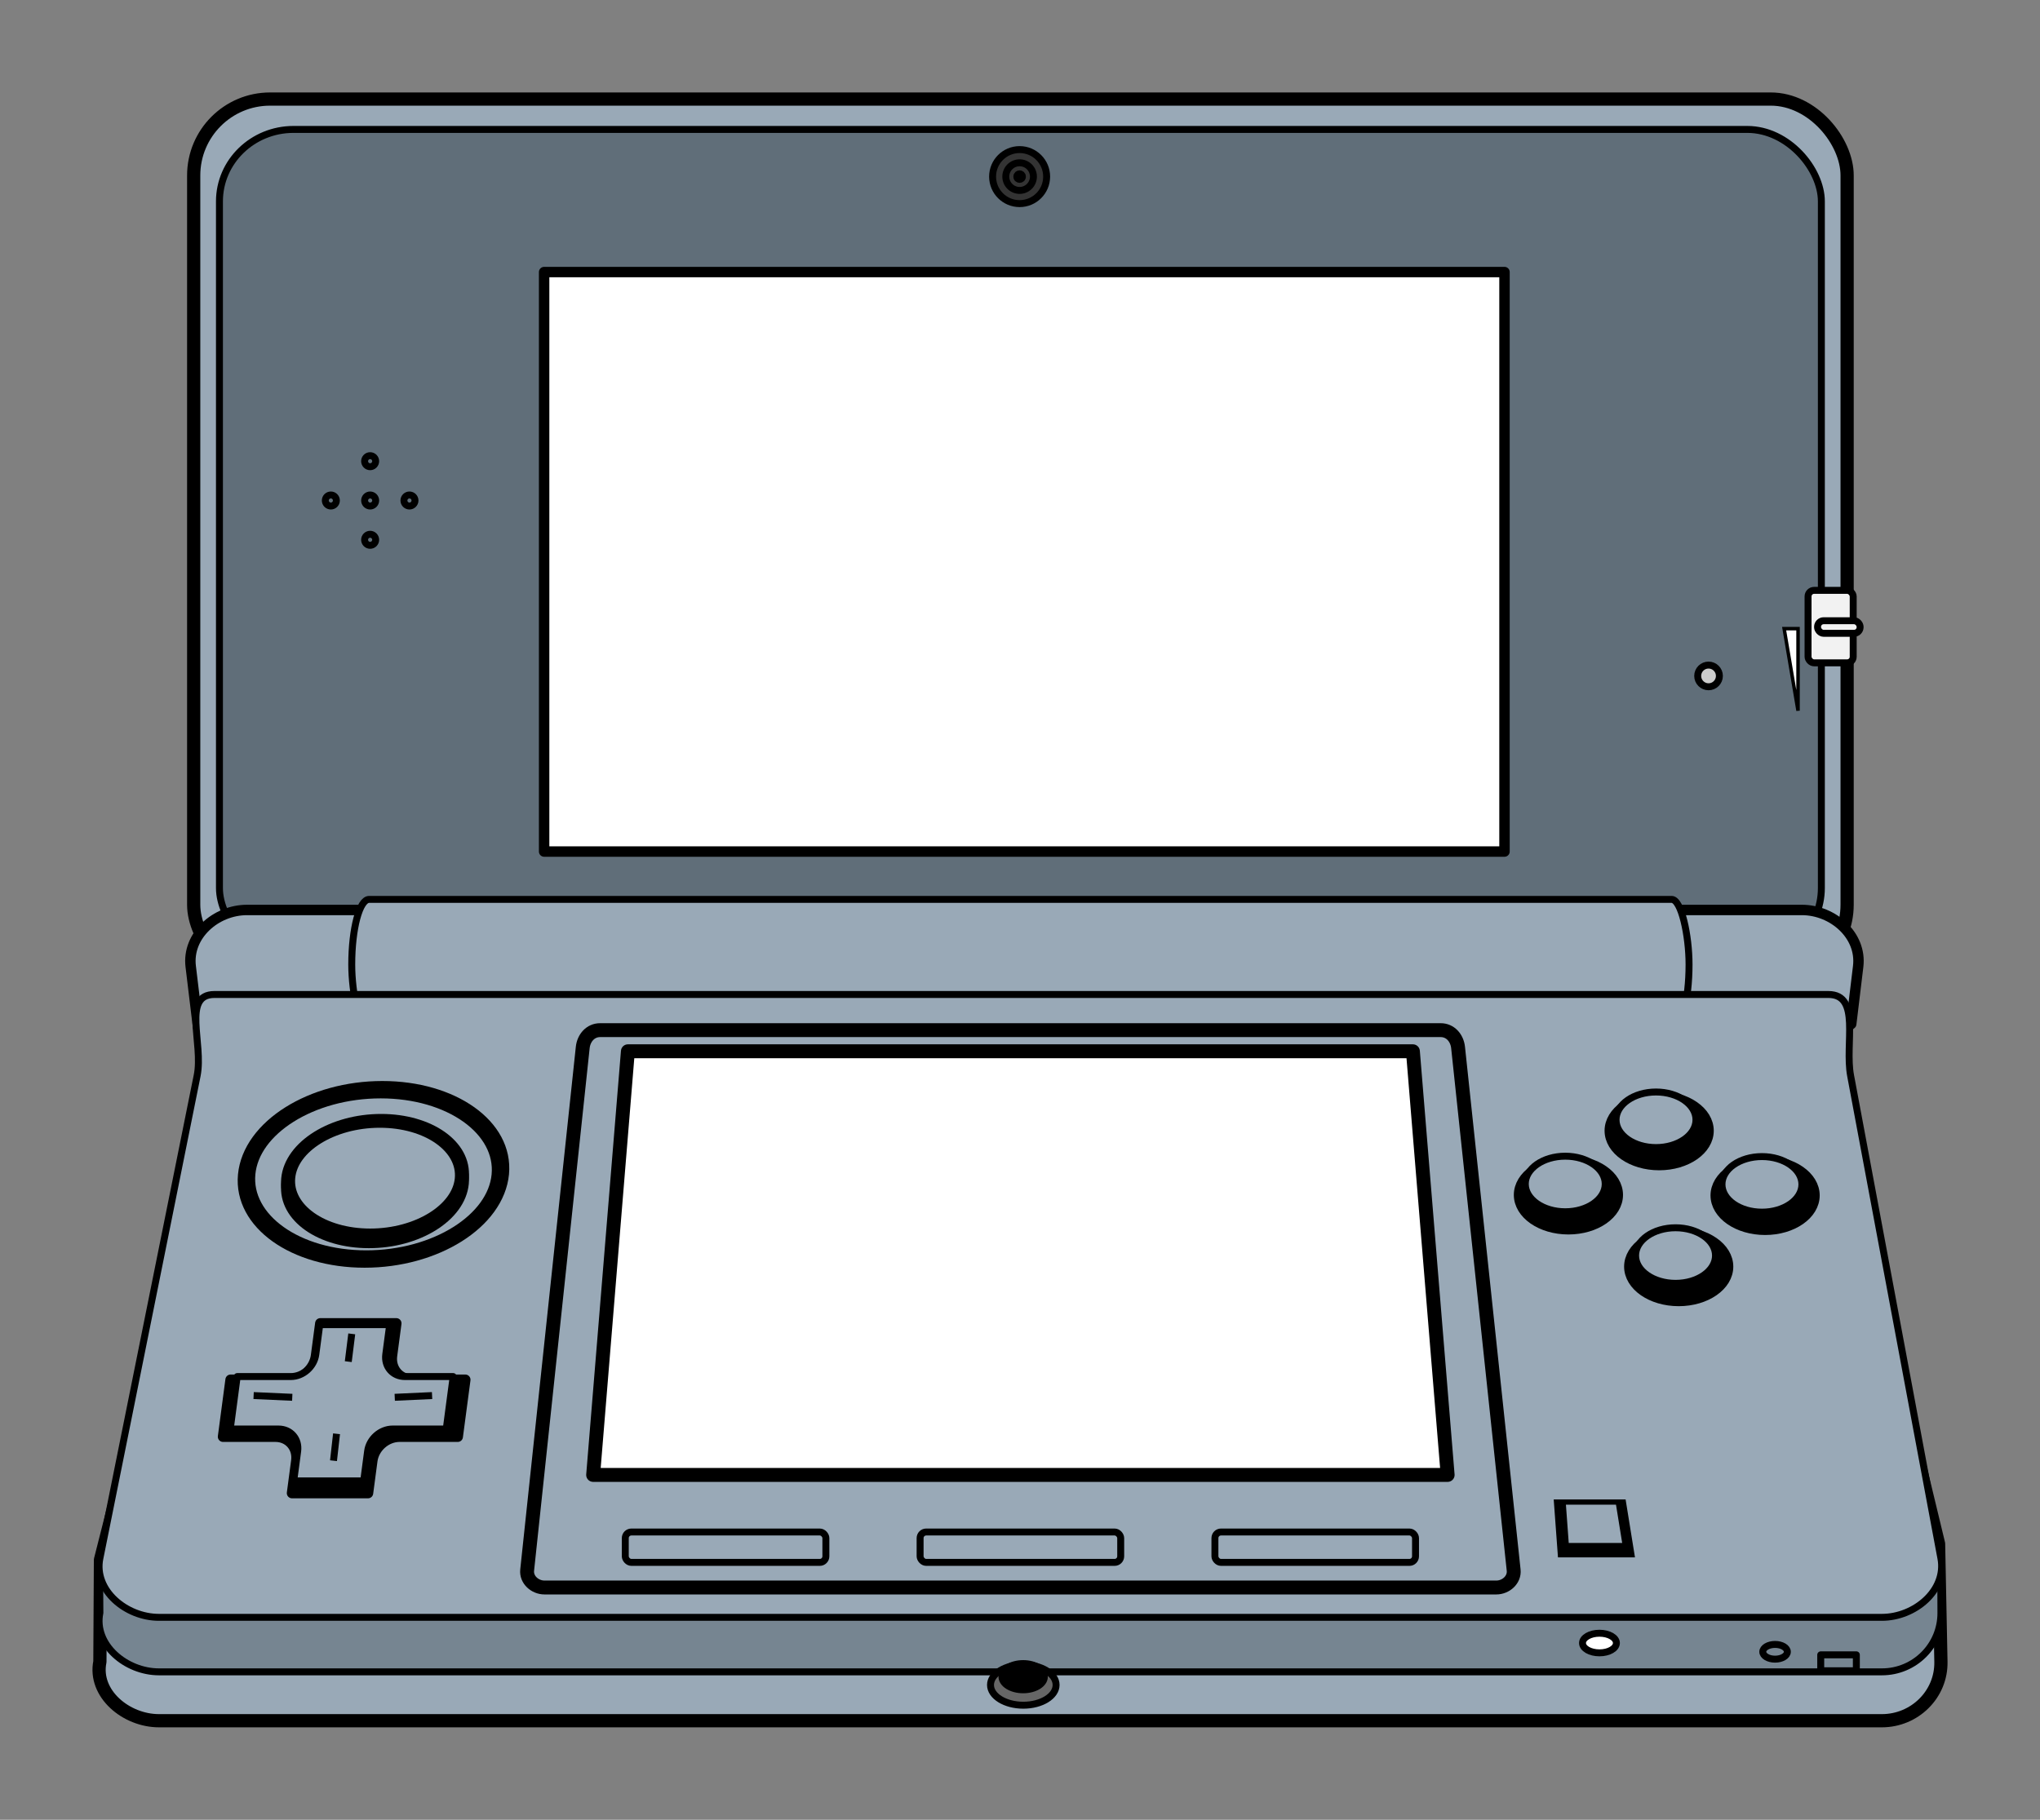 <?xml version="1.0" encoding="UTF-8" standalone="no"?>
<!-- Created with Inkscape (http://www.inkscape.org/) -->

<svg
   id="svg2"
   sodipodi:docname="Game_Console_3D_Handheld.svg"
   inkscape:export-filename="/home/stephen/Dropbox/Graphics/3dbrew.png"
   viewBox="0 0 154.422 137.789"
   inkscape:export-xdpi="89.993088"
   version="1.1"
   inkscape:export-ydpi="89.993088"
   inkscape:version="1.1 (c68e22c387, 2021-05-23)"
   width="154.422"
   height="137.789"
   xmlns:inkscape="http://www.inkscape.org/namespaces/inkscape"
   xmlns:sodipodi="http://sodipodi.sourceforge.net/DTD/sodipodi-0.dtd"
   xmlns:xlink="http://www.w3.org/1999/xlink"
   xmlns="http://www.w3.org/2000/svg"
   xmlns:svg="http://www.w3.org/2000/svg"
   xmlns:rdf="http://www.w3.org/1999/02/22-rdf-syntax-ns#"
   xmlns:cc="http://creativecommons.org/ns#"
   xmlns:dc="http://purl.org/dc/elements/1.1/">
  <rect x="0" y="0" width="154.422" height="137.789" fill="#808080" stroke="none"/>
  <defs
     id="defs4">
    <linearGradient
       id="linearGradient3164">
      <stop
         id="stop3166"
         style="stop-color:#99a9b7"
         offset="0" />
      <stop
         id="stop3168"
         style="stop-color:#99a9b7"
         offset="1" />
    </linearGradient>
    <linearGradient
       id="linearGradient3156">
      <stop
         id="stop3158"
         style="stop-color:#768591"
         offset="0" />
      <stop
         id="stop3160"
         style="stop-color:#768591"
         offset="1" />
    </linearGradient>
    <linearGradient
       id="linearGradient3148">
      <stop
         id="stop3150"
         style="stop-color:#606e79"
         offset="0" />
      <stop
         id="stop3152"
         style="stop-color:#606e79"
         offset="1" />
    </linearGradient>
    <linearGradient
       id="linearGradient3946"
       y2="1104.6"
       xlink:href="#linearGradient3148"
       gradientUnits="userSpaceOnUse"
       x2="139.66"
       y1="1104.6"
       x1="17.875"
       inkscape:collect="always" />
    <linearGradient
       id="linearGradient3954"
       y2="1162.1"
       xlink:href="#linearGradient3164"
       gradientUnits="userSpaceOnUse"
       x2="148.76"
       y1="1162.1"
       x1="8.764"
       inkscape:collect="always" />
    <linearGradient
       id="linearGradient3956"
       y2="1170.9"
       xlink:href="#linearGradient3164"
       gradientUnits="userSpaceOnUse"
       x2="148.95"
       y1="1170.9"
       x1="8.527"
       inkscape:collect="always" />
    <linearGradient
       id="linearGradient3964"
       y2="1167.2"
       xlink:href="#linearGradient3156"
       gradientUnits="userSpaceOnUse"
       x2="148.71"
       y1="1167.2"
       x1="8.764"
       inkscape:collect="always" />
    <linearGradient
       id="linearGradient3972"
       y2="1140"
       xlink:href="#linearGradient3164"
       gradientUnits="userSpaceOnUse"
       x2="142.6"
       y1="1140"
       x1="15.547"
       inkscape:collect="always" />
    <linearGradient
       id="linearGradient3974"
       y2="1136.4"
       xlink:href="#linearGradient3164"
       gradientUnits="userSpaceOnUse"
       x2="129.65"
       y1="1136.4"
       x1="27.889"
       inkscape:collect="always" />
    <linearGradient
       id="linearGradient3982"
       y2="1104.2"
       xlink:href="#linearGradient3164"
       gradientUnits="userSpaceOnUse"
       x2="141.85"
       y1="1104.2"
       x1="15.688"
       inkscape:collect="always" />
    <linearGradient
       id="linearGradient3990"
       y2="906.11"
       xlink:href="#linearGradient3164"
       gradientUnits="userSpaceOnUse"
       x2="476.25"
       y1="906.11"
       x1="451.25"
       inkscape:collect="always" />
    <linearGradient
       id="linearGradient4004"
       y2="882.74"
       xlink:href="#linearGradient3164"
       gradientUnits="userSpaceOnUse"
       x2="128.94"
       y1="882.74"
       x1="50.061"
       inkscape:collect="always" />
    <linearGradient
       id="linearGradient4012"
       y2="1169.5"
       xlink:href="#linearGradient3164"
       gradientUnits="userSpaceOnUse"
       x2="36.094"
       y1="1169.5"
       x1="18.691"
       inkscape:collect="always" />
    <linearGradient
       id="linearGradient4020"
       y2="1178.7"
       xlink:href="#linearGradient3164"
       gradientUnits="userSpaceOnUse"
       x2="124.61"
       y1="1178.7"
       x1="119.79"
       inkscape:collect="always" />
    <linearGradient
       inkscape:collect="always"
       xlink:href="#linearGradient3164"
       id="linearGradient16611"
       gradientUnits="userSpaceOnUse"
       x1="451.25"
       y1="906.11"
       x2="476.25"
       y2="906.11" />
    <linearGradient
       inkscape:collect="always"
       xlink:href="#linearGradient3164"
       id="linearGradient16613"
       gradientUnits="userSpaceOnUse"
       x1="451.25"
       y1="906.11"
       x2="476.25"
       y2="906.11" />
    <linearGradient
       inkscape:collect="always"
       xlink:href="#linearGradient3164"
       id="linearGradient16615"
       gradientUnits="userSpaceOnUse"
       x1="451.25"
       y1="906.11"
       x2="476.25"
       y2="906.11" />
  </defs>
  <sodipodi:namedview
     id="base"
     fit-margin-left="7"
     inkscape:zoom="4"
     borderopacity="1.0"
     inkscape:current-layer="layer1"
     inkscape:cx="47.625"
     inkscape:cy="34.625"
     inkscape:window-maximized="1"
     showgrid="false"
     fit-margin-right="7"
     showguides="true"
     bordercolor="#666666"
     inkscape:window-x="-8"
     inkscape:guide-bbox="true"
     inkscape:window-y="-8"
     fit-margin-bottom="7"
     inkscape:window-width="1920"
     inkscape:pageopacity="0.0"
     inkscape:pageshadow="2"
     pagecolor="#ffffff"
     inkscape:document-units="px"
     inkscape:window-height="1017"
     showborder="true"
     fit-margin-top="7"
     inkscape:pagecheckerboard="true" />
  <g
     id="layer1"
     inkscape:label="Layer 1"
     inkscape:groupmode="layer"
     transform="translate(-1.526,-1063.3)">
    <path
       id="rect3073-0-8"
       sodipodi:nodetypes="ssscsssscss"
       style="color:#000000;fill:url(#linearGradient3956);stroke:#000000;stroke-linecap:round;stroke-linejoin:round"
       inkscape:connector-curvature="0"
       d="m 20.921,1148.1 h 116.22 c 2.476,0 4.015,2.036 4.47,4.47 l 6.659,27.619 0.178,8.93 c 0.049,2.476 -1.994,4.47 -4.47,4.47 h -130.42 c -2.476,0 -4.959,-2.042 -4.47,-4.47 l 0.042,-7.709 7.32,-28.84 c 0.609,-2.4 1.994,-4.47 4.47,-4.47 z" />
    <path
       id="rect3073-0"
       sodipodi:nodetypes="ssscsssscss"
       style="color:#000000;fill:url(#linearGradient3964);stroke:#000000;stroke-width:0.526;stroke-linecap:round;stroke-linejoin:round"
       inkscape:connector-curvature="0"
       d="m 20.921,1144.4 h 116.22 c 2.476,0 4.015,2.036 4.47,4.47 l 6.82,32.263 0.017,4.285 c 0.01,2.476 -1.994,4.47 -4.47,4.47 h -130.42 c -2.476,0 -4.959,-2.042 -4.47,-4.47 l -0.026,-3.844 7.389,-32.704 c 0.546,-2.416 1.994,-4.47 4.47,-4.47 z" />
    <rect
       id="rect3051"
       style="color:#000000;fill:url(#linearGradient3982);fill-rule:evenodd;stroke:#000000;stroke-linecap:round;stroke-linejoin:round"
       rx="5.785"
       ry="5.785"
       height="66.786"
       width="125.16"
       y="1070.8"
       x="16.188" />
    <rect
       id="rect3051-8"
       style="color:#000000;fill:url(#linearGradient3946);stroke:#000000;stroke-width:0.526;stroke-linecap:round;stroke-linejoin:round"
       rx="5.604"
       ry="5.447"
       height="62.887"
       width="121.26"
       y="1073.1"
       x="18.138" />
    <path
       id="rect4298"
       sodipodi:nodetypes="sssccss"
       style="color:#000000;fill:url(#linearGradient3972);stroke:#000000;stroke-width:0.789;stroke-linecap:round;stroke-linejoin:round"
       inkscape:connector-curvature="0"
       d="m 20.23,1132.2 h 117.69 c 2.362,0 4.548,1.924 4.264,4.276 l -0.526,4.358 c -10.868,9.591 -124.89,9.334 -125.17,0 l -0.526,-4.358 c -0.284,-2.352 1.902,-4.276 4.264,-4.276 z" />
    <rect
       id="rect3071"
       style="color:#000000;fill:url(#linearGradient3974);stroke:#000000;stroke-width:0.526;stroke-linecap:round;stroke-linejoin:round"
       rx="1.315"
       ry="5.423"
       height="9.86"
       width="101.23"
       y="1131.4"
       x="28.152" />
    <path
       id="rect3073"
       sodipodi:nodetypes="sssssssss"
       style="color:#000000;fill:url(#linearGradient3954);stroke:#000000;stroke-width:0.526;stroke-linecap:round;stroke-linejoin:round"
       inkscape:connector-curvature="0"
       d="m 17.76,1138.6 h 122.17 c 2.476,0 1.226,3.709 1.681,6.143 l 6.836,36.548 c 0.455,2.434 -1.994,4.47 -4.47,4.47 h -130.42 c -2.476,0 -4.959,-2.042 -4.47,-4.47 l 7.362,-36.548 c 0.489,-2.428 -1.167,-6.143 1.309,-6.143 z" />
    <path
       id="path3910-6"
       style="fill:#000000;stroke:#000000;stroke-width:0.526"
       inkscape:connector-curvature="0"
       d="m 119.42,1177.1 h 4.936 l 0.624,3.858 h -5.276 z" />
    <path
       id="rect4195-1"
       style="color:#000000;fill:#000000;stroke:#000000;stroke-width:0.789;stroke-linecap:round;stroke-linejoin:round"
       inkscape:connector-curvature="0"
       d="m 25.773,1163.5 -0.325,2.449 c -0.134,1.009 -1.053,1.821 -2.062,1.821 h -4.405 l -0.572,4.315 h 3.968 c 1.008,0 1.712,0.812 1.579,1.821 l -0.325,2.449 h 5.752 l 0.325,-2.449 c 0.134,-1.009 1.053,-1.821 2.062,-1.821 h 4.405 l 0.572,-4.315 h -3.968 c -1.008,0 -1.712,-0.812 -1.579,-1.821 l 0.325,-2.449 h -5.752 z" />
    <ellipse
       id="path3114"
       style="color:#000000;fill:#666666;stroke:#000000;stroke-width:2;stroke-linecap:round;stroke-linejoin:round"
       transform="matrix(0.263,0,0,0.263,6.459,920.06)"
       cx="275.772"
       cy="1029.735"
       rx="9.439"
       ry="5.834" />
    <path
       id="rect3116"
       sodipodi:nodetypes="ccccc"
       style="color:#000000;fill:#ffffff;stroke:#000000;stroke-width:1.052;stroke-linecap:round;stroke-linejoin:round"
       inkscape:connector-curvature="0"
       d="m 49.055,1142.9 h 59.424 l 2.629,32.078 h -64.683 z" />
    <ellipse
       id="path3887"
       style="color:#000000;fill:none;stroke:#000000;stroke-width:5;stroke-linecap:round;stroke-linejoin:round"
       transform="matrix(0.263,0,-0.025,0.263,28.328,920.06)"
       cx="89.5"
       cy="882.737"
       rx="36.5"
       ry="24.375" />
    <ellipse
       id="path3887-3-4"
       style="color:#000000;fill:none;stroke:#000000;stroke-width:5.878;stroke-linecap:round;stroke-linejoin:round"
       transform="matrix(0.18,0,-0.017,0.178,28.81,995.82)"
       cx="89.5"
       cy="882.737"
       rx="36.5"
       ry="24.375" />
    <ellipse
       id="path3887-3"
       style="color:#000000;fill:url(#linearGradient4004);stroke:#000000;stroke-width:5.878;stroke-linecap:round;stroke-linejoin:round"
       transform="matrix(0.18,0,-0.017,0.178,28.81,995.38)"
       cx="89.5"
       cy="882.737"
       rx="36.5"
       ry="24.375" />
    <path
       id="rect3907"
       sodipodi:nodetypes="sssssssss"
       style="color:#000000;fill:none;stroke:#000000;stroke-width:1.052;stroke-linecap:round;stroke-linejoin:round"
       inkscape:connector-curvature="0"
       d="m 46.952,1141.3 h 63.631 c 0.728,0 1.238,0.59 1.315,1.315 l 4.207,39.572 c 0.077,0.724 -0.586,1.315 -1.315,1.315 H 42.745 c -0.728,0 -1.392,-0.59 -1.315,-1.315 l 4.207,-39.572 c 0.077,-0.724 0.586,-1.315 1.315,-1.315 z" />
    <path
       id="path3910"
       style="fill:url(#linearGradient4020);stroke:#000000;stroke-width:0.263px"
       inkscape:connector-curvature="0"
       d="m 119.92,1177.1 h 4.044 l 0.511,3.161 h -4.323 z" />
    <rect
       id="rect3930"
       style="color:#000000;fill:none;stroke:#000000;stroke-width:0.526;stroke-linecap:round;stroke-linejoin:round"
       rx="0.46"
       ry="0.46"
       height="2.301"
       width="15.185"
       y="1179.3"
       x="48.858" />
    <rect
       id="rect3930-4"
       style="color:#000000;fill:none;stroke:#000000;stroke-width:0.526;stroke-linecap:round;stroke-linejoin:round"
       rx="0.46"
       ry="0.46"
       height="2.301"
       width="15.185"
       y="1179.3"
       x="71.175" />
    <rect
       id="rect3930-4-8"
       style="color:#000000;fill:none;stroke:#000000;stroke-width:0.526;stroke-linecap:round;stroke-linejoin:round"
       rx="0.46"
       ry="0.46"
       height="2.301"
       width="15.185"
       y="1179.3"
       x="93.492" />
    <g
       id="g4046"
       transform="matrix(0.263,0,0,0.263,6.459,920.06)">
      <circle
         id="path3976"
         style="color:#000000;fill:none;stroke:#000000;stroke-width:2;stroke-linecap:round;stroke-linejoin:round"
         transform="translate(-0.165)"
         cx="87.946"
         cy="688.733"
         r="1.591" />
      <circle
         id="path3976-2"
         style="color:#000000;fill:none;stroke:#000000;stroke-width:2;stroke-linecap:round;stroke-linejoin:round"
         transform="translate(11.149)"
         cx="87.946"
         cy="688.733"
         r="1.591" />
      <circle
         id="path3976-2-8"
         style="color:#000000;fill:none;stroke:#000000;stroke-width:2;stroke-linecap:round;stroke-linejoin:round"
         transform="translate(-11.478)"
         cx="87.946"
         cy="688.733"
         r="1.591" />
      <circle
         id="path3976-2-0"
         style="color:#000000;fill:none;stroke:#000000;stroke-width:2;stroke-linecap:round;stroke-linejoin:round"
         transform="rotate(90,82.205,694.305)"
         cx="87.946"
         cy="688.733"
         r="1.591" />
      <circle
         id="path3976-2-8-2"
         style="color:#000000;fill:none;stroke:#000000;stroke-width:2;stroke-linecap:round;stroke-linejoin:round"
         transform="rotate(90,93.52,682.99)"
         cx="87.946"
         cy="688.733"
         r="1.591" />
    </g>
    <circle
       id="path4053"
       style="color:#000000;fill:#333333;stroke:#000000;stroke-width:2;stroke-linecap:round;stroke-linejoin:round"
       transform="matrix(0.263,0,0,0.263,6.459,920.06)"
       cx="274.711"
       cy="595.483"
       r="7.778" />
    <circle
       id="path4053-4"
       style="color:#000000;fill:none;stroke:#000000;stroke-width:2;stroke-linecap:round;stroke-linejoin:round"
       transform="matrix(0.263,0,0,0.263,6.459,920.06)"
       cx="274.711"
       cy="595.483"
       r="3.977" />
    <circle
       id="path4053-4-7"
       style="color:#000000;fill:#000000;stroke:#000000;stroke-width:2;stroke-linecap:round;stroke-linejoin:round"
       transform="matrix(0.263,0,0,0.263,6.459,920.06)"
       cx="274.711"
       cy="595.483"
       r="0.795" />
    <rect
       id="rect4091"
       style="color:#000000;fill:#f2f2f2;fill-rule:evenodd;stroke:#000000;stroke-width:0.526;stroke-linecap:round;stroke-linejoin:round"
       rx="0.46"
       ry="0.46"
       height="5.489"
       width="3.418"
       y="1108"
       x="138.39" />
    <rect
       id="rect4093"
       style="color:#000000;fill:#f2f2f2;stroke:#000000;stroke-width:0.526;stroke-linecap:round;stroke-linejoin:round"
       rx="0.46"
       ry="0.46"
       height="0.953"
       width="3.221"
       y="1110.3"
       x="139.11" />
    <path
       id="path4095"
       style="fill:#ffffff;stroke:#000000;stroke-width:0.263px"
       inkscape:connector-curvature="0"
       d="m 136.58,1110.9 h 1.052 v 6.212 z" />
    <circle
       id="path4097"
       style="color:#000000;fill:#cccccc;stroke:#000000;stroke-width:2;stroke-linecap:round;stroke-linejoin:round"
       transform="matrix(0.263,0,0,0.263,6.459,920.06)"
       cx="473"
       cy="739.237"
       r="3.125" />
    <ellipse
       id="path4099-9"
       style="color:#000000;fill:#000000;stroke:#000000;stroke-width:2.43;stroke-linecap:round;stroke-linejoin:round"
       transform="matrix(0.325,0,0,0.325,-22.12,864.72)"
       cx="463.75"
       cy="906.112"
       rx="11.5"
       ry="8" />
    <ellipse
       id="path4099"
       style="color:#000000;fill:url(#linearGradient16611);stroke:#000000;stroke-width:2;stroke-linecap:round;stroke-linejoin:round"
       transform="matrix(0.263,0,0,0.263,6.394,920.06)"
       cx="463.75"
       cy="906.112"
       rx="11.5"
       ry="8" />
    <ellipse
       id="path4099-9-9"
       style="color:#000000;fill:#000000;stroke:#000000;stroke-width:2.43;stroke-linecap:round;stroke-linejoin:round"
       transform="matrix(0.325,0,0,0.325,-15.579,859.33)"
       cx="463.75"
       cy="906.112"
       rx="11.5"
       ry="8" />
    <ellipse
       id="path4099-4"
       style="color:#000000;fill:url(#linearGradient16613);stroke:#000000;stroke-width:2;stroke-linecap:round;stroke-linejoin:round"
       transform="matrix(0.263,0,0,0.263,12.934,914.67)"
       cx="463.75"
       cy="906.112"
       rx="11.5"
       ry="8" />
    <ellipse
       id="path4099-9-9-9"
       style="color:#000000;fill:#000000;stroke:#000000;stroke-width:2.43;stroke-linecap:round;stroke-linejoin:round"
       transform="matrix(0.325,0,0,0.325,-30.468,859.29)"
       cx="463.75"
       cy="906.112"
       rx="11.5"
       ry="8" />
    <ellipse
       id="path4099-4-5"
       style="color:#000000;fill:url(#linearGradient16615);stroke:#000000;stroke-width:2;stroke-linecap:round;stroke-linejoin:round"
       transform="matrix(0.263,0,0,0.263,-1.955,914.64)"
       cx="463.75"
       cy="906.112"
       rx="11.5"
       ry="8" />
    <ellipse
       id="path4099-9-9-9-0"
       style="color:#000000;fill:#000000;stroke:#000000;stroke-width:2.43;stroke-linecap:round;stroke-linejoin:round"
       transform="matrix(0.325,0,0,0.325,-23.599,854.43)"
       cx="463.75"
       cy="906.112"
       rx="11.5"
       ry="8" />
    <ellipse
       id="path4099-4-5-7"
       style="color:#000000;fill:url(#linearGradient3990);stroke:#000000;stroke-width:2;stroke-linecap:round;stroke-linejoin:round"
       transform="matrix(0.263,0,0,0.263,4.915,909.78)"
       cx="463.75"
       cy="906.112"
       rx="11.5"
       ry="8" />
    <path
       id="rect4195"
       style="color:#000000;fill:url(#linearGradient4012);stroke:#000000;stroke-width:0.526;stroke-linecap:round;stroke-linejoin:round"
       inkscape:connector-curvature="0"
       d="m 25.731,1163.6 -0.299,2.254 c -0.123,0.928 -0.969,1.676 -1.897,1.676 h -4.054 l -0.527,3.972 h 3.652 c 0.928,0 1.576,0.748 1.453,1.676 l -0.299,2.254 h 5.294 l 0.299,-2.254 c 0.123,-0.928 0.969,-1.676 1.897,-1.676 h 4.054 l 0.527,-3.972 h -3.652 c -0.928,0 -1.576,-0.747 -1.453,-1.676 l 0.299,-2.254 h -5.294 z" />
    <path
       id="path4280"
       style="fill:none;stroke:#000000;stroke-width:0.526"
       inkscape:connector-curvature="0"
       d="m 26.771,1173.9 0.23,-2.038" />
    <path
       id="path4282"
       style="fill:none;stroke:#000000;stroke-width:0.526"
       inkscape:connector-curvature="0"
       d="m 27.889,1166.4 0.263,-2.103" />
    <path
       id="path4284"
       style="fill:none;stroke:#000000;stroke-width:0.526"
       inkscape:connector-curvature="0"
       d="m 31.406,1169.1 2.827,-0.131" />
    <path
       id="path4286"
       style="fill:none;stroke:#000000;stroke-width:0.526"
       inkscape:connector-curvature="0"
       d="m 23.649,1169.1 -2.925,-0.131" />
    <ellipse
       id="path4288"
       style="color:#000000;fill:#ffffff;stroke:#000000;stroke-width:1.375;stroke-linecap:round;stroke-linejoin:round"
       transform="matrix(0.382,0,0,0.382,-46.424,797.86)"
       cx="442.472"
       cy="1020.542"
       rx="3.359"
       ry="1.945" />
    <ellipse
       id="path4290"
       style="color:#000000;fill:none;stroke:#000000;stroke-width:2;stroke-linecap:round;stroke-linejoin:round"
       transform="matrix(0.263,0,0,0.263,6.459,920.06)"
       cx="492.146"
       cy="1020.189"
       rx="3.536"
       ry="2.121" />
    <rect
       id="rect4294"
       style="color:#000000;fill:none;stroke:#000000;stroke-width:0.526;stroke-linecap:round;stroke-linejoin:round"
       height="1.208"
       width="2.696"
       y="1188.6"
       x="139.35" />
    <rect
       id="rect4296"
       style="color:#000000;fill:#ffffff;stroke:#000000;stroke-width:0.789;stroke-linecap:round;stroke-linejoin:round"
       height="43.878"
       width="72.697"
       y="1083.9"
       x="42.715" />
    <ellipse
       id="path3114-1"
       style="color:#000000;fill:#000000;stroke:#000000;stroke-width:3.094;stroke-linecap:round;stroke-linejoin:round"
       transform="matrix(0.17,0,0,0.17,32.096,1015.2)"
       cx="275.772"
       cy="1029.735"
       rx="9.439"
       ry="5.834" />
  </g>
</svg>
